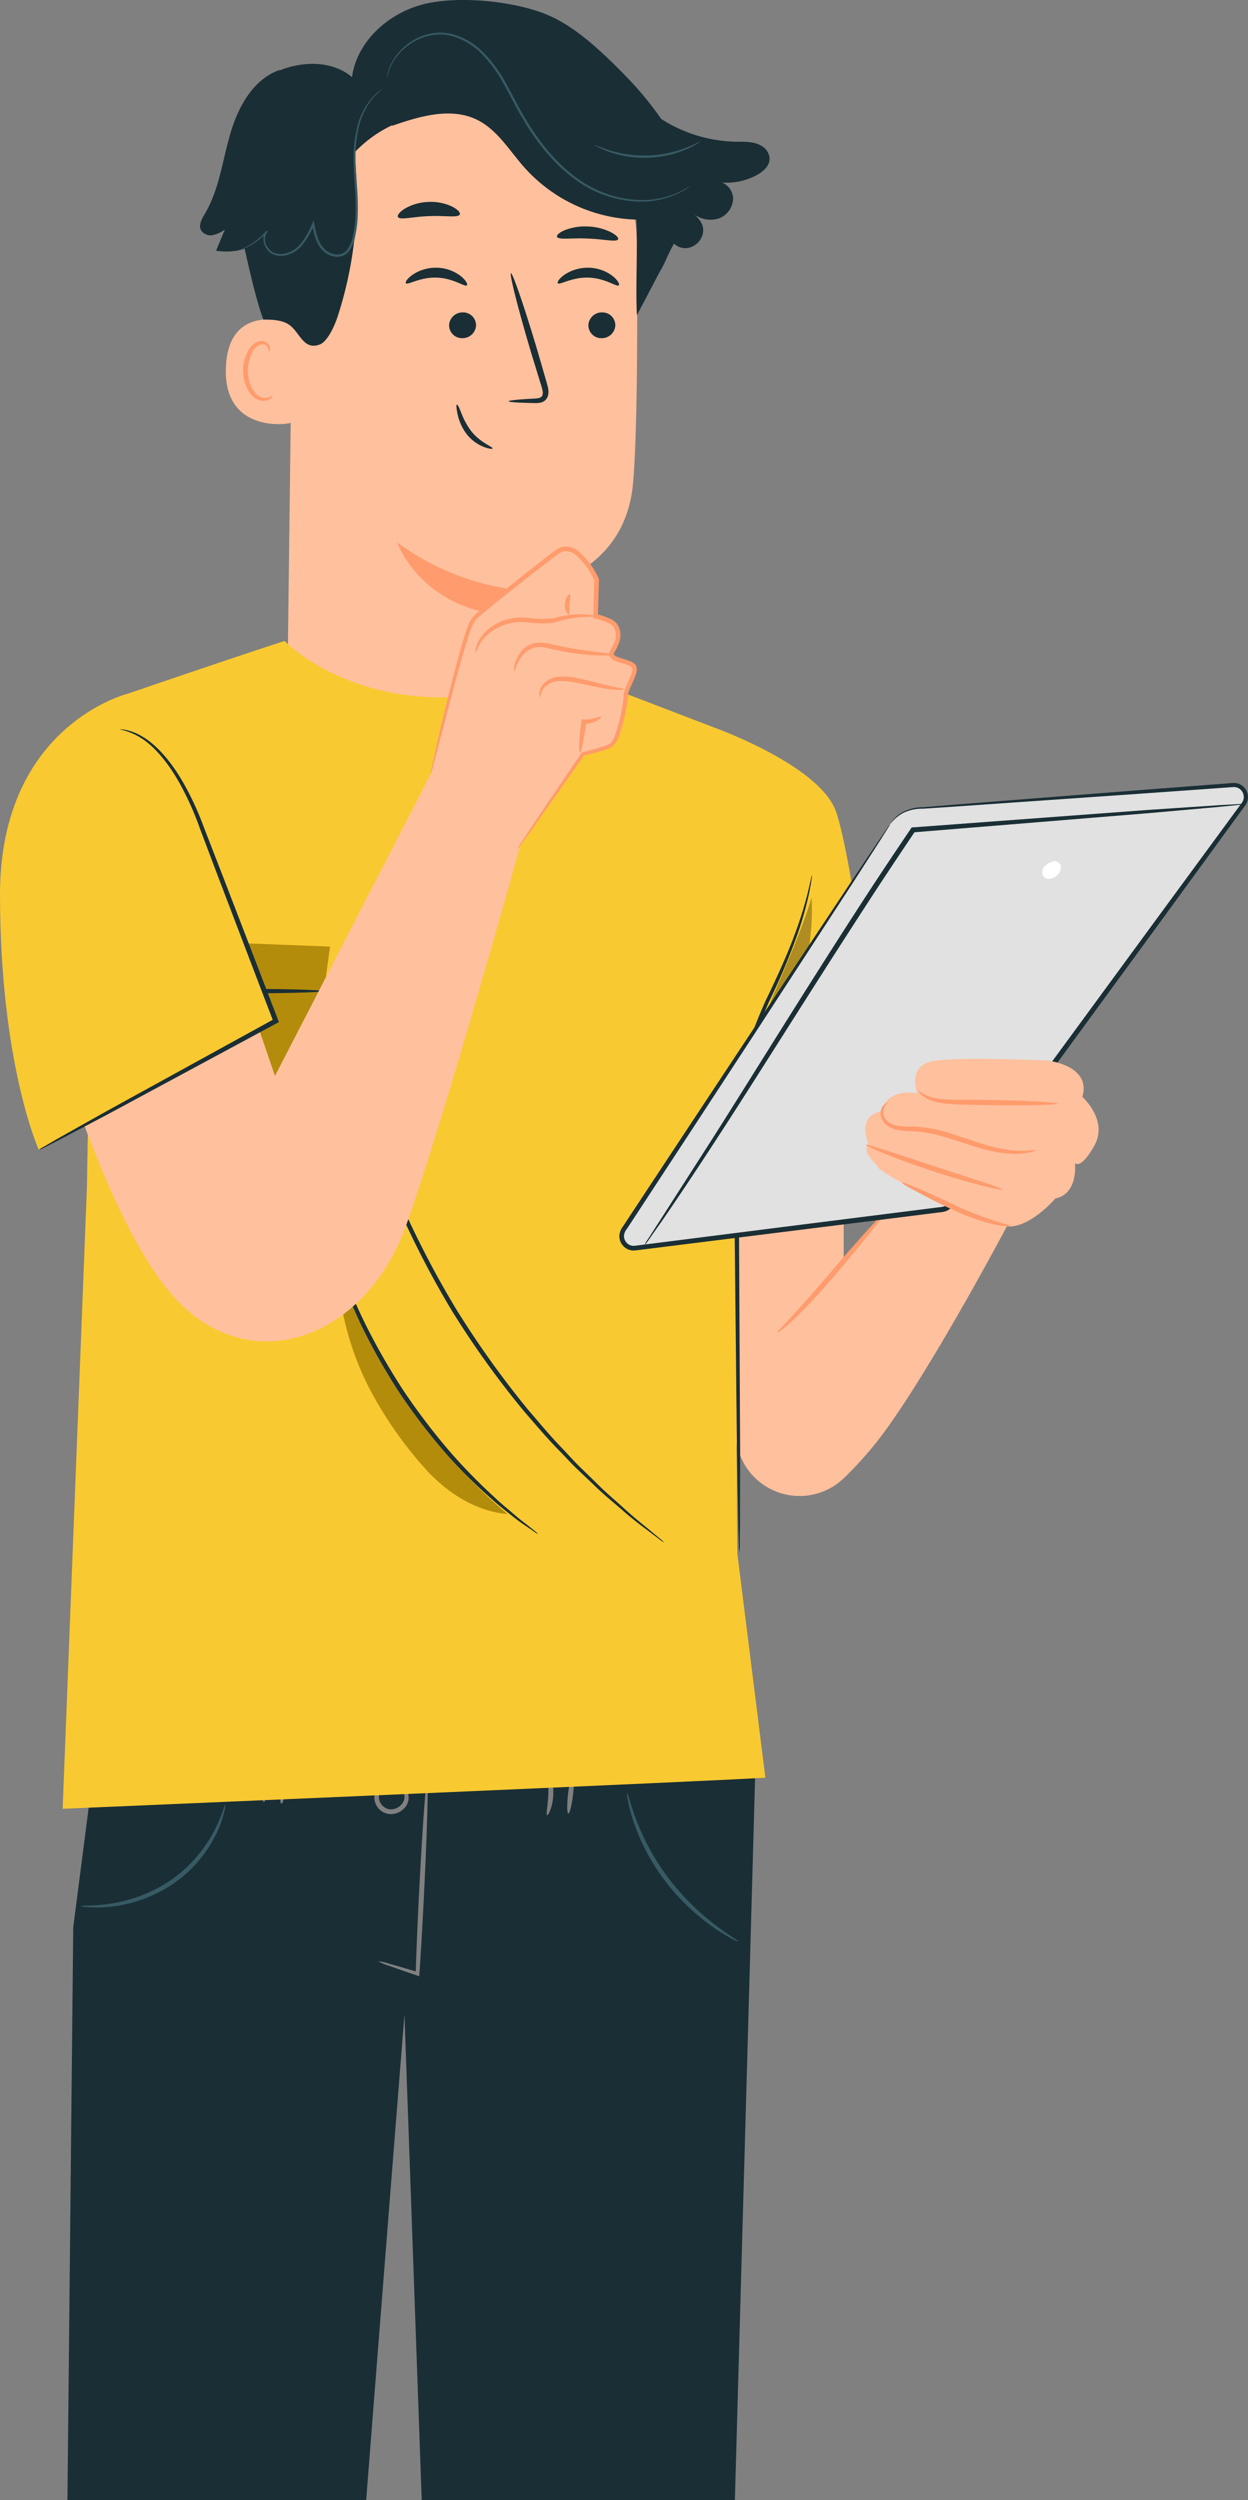 <svg id="hombre-pensando2" xmlns="http://www.w3.org/2000/svg" xmlns:xlink="http://www.w3.org/1999/xlink" width="378.321" height="757.718" viewBox="0 0 378.321 757.718">
  <rect x="0" y="0" width="378.321" height="757.718" fill="#808080" stroke="none"/>
  <defs>
    <clipPath id="clip-path">
      <rect id="Rectángulo_90" data-name="Rectángulo 90" width="378.321" height="757.718" fill="none"/>
    </clipPath>
    <clipPath id="clip-path-3">
      <rect id="Rectángulo_88" data-name="Rectángulo 88" width="20.697" height="56.221" fill="none"/>
    </clipPath>
  </defs>
  <g id="Grupo_61" data-name="Grupo 61" transform="translate(0)" clip-path="url(#clip-path)">
    <g id="Grupo_60" data-name="Grupo 60">
      <g id="Grupo_59" data-name="Grupo 59" clip-path="url(#clip-path)">
        <path id="Trazado_175" data-name="Trazado 175" d="M158.69,418.457l-5.235-147.166s-6.414,80.748-11.606,147.166H51.291l1.758-173.546,8.672-67.3L259.9,193.916c-.032,1.685-3.03,108.676-6.28,224.54Zm-47.781-222.1c-.416,0-.768,2.351-.783,5.259s.311,5.261.73,5.261.768-2.351.786-5.256-.314-5.261-.733-5.264m6.341,1.018c-.416-.041-1,2.165-1.3,4.933s-.207,5.04.21,5.081,1-2.168,1.3-4.933.2-5.043-.212-5.081M154,203.089a5.082,5.082,0,0,0-2.532-2.119c-.751-.268-1.2-.224-1.219-.14-.114.212,1.726.585,2.8,2.73a3.624,3.624,0,0,1-.183,3.681,4.3,4.3,0,0,1-4.153,1.83,3.892,3.892,0,0,1-2.98-3.227,3.171,3.171,0,0,1,1.688-3.169c2.148-1.228,3.83-.3,3.882-.518.047-.067-.247-.407-1.019-.666a4.693,4.693,0,0,0-3.379.291,4.232,4.232,0,0,0-2.564,4.191,5.143,5.143,0,0,0,4.074,4.511,5.594,5.594,0,0,0,5.643-2.555,4.557,4.557,0,0,0-.061-4.84m6.353-2.727a9.91,9.91,0,0,0-.431,2.759c-.18,1.778-.393,4.359-.62,7.546-.457,6.376-.981,15.191-1.47,24.934-.431,8.658-.76,16.57-.952,22.635-3.358-1-6.129-1.807-8.079-2.34a14.229,14.229,0,0,0-3.309-.736,14.046,14.046,0,0,0,3.105,1.3c2.034.745,4.991,1.772,8.646,3.006l.7.236.049-.722c.425-6.132.908-14.33,1.356-23.316.489-9.74.844-18.564,1.027-24.952.09-3.2.137-5.782.137-7.569a9.806,9.806,0,0,0-.157-2.785m36.883-2.008c-.425.1-.017,2.872-.18,6.266-.128,3.393-.774,6.129-.358,6.26.373.14,1.729-2.57,1.871-6.2.169-3.632-.952-6.434-1.333-6.324m5.835,5.963c-.381,3.309-.355,6.03.061,6.073s1.062-2.608,1.446-5.916.355-6.03-.061-6.073-1.062,2.6-1.446,5.916" transform="translate(-30.847 339.261)" fill="#1a2e35"/>
        <path id="Trazado_176" data-name="Trazado 176" d="M71.548,136.063,61.081,149.147V126.631H28.109s-3.664,51.565-2.881,62.556c.276,3.844,1.961,10.194,4.036,16.818a19.356,19.356,0,0,0,31.962,8,111.371,111.371,0,0,0,10.322-11.475c14.655-18.843,39-64.739,39-64.739L85.156,122.455Z" transform="translate(194.674 233.906)" fill="#ffc09d"/>
        <path id="Trazado_177" data-name="Trazado 177" d="M70.553,126.308c.16.148-1.539,2.3-4.307,5.753s-6.632,8.2-11.038,13.337-8.567,9.662-11.8,12.729c-3.21,3.091-5.48,4.694-5.6,4.54-.143-.18,1.839-2.052,4.822-5.308,3-3.236,7-7.849,11.4-12.97,8.719-10.308,16.148-18.427,16.521-18.081" transform="translate(197.753 241.245)" fill="#ff9b6c"/>
        <path id="Trazado_178" data-name="Trazado 178" d="M65.121,63.838,63.634,183.614c-.253,20.371,3.536,50.343,35.76,49.274,27.885-3.035,35.283-29.436,35.5-48.442.1-9.019.207-16.535.279-17.464,0,0,30.524-2.488,33.1-32.64,1.246-14.571,1.365-44.793,1.158-72.131A56.364,56.364,0,0,0,117.157,6.453l-2.913-.212c-31.531-.46-49.536,26.063-49.123,57.6" transform="translate(23.652 11.91)" fill="#ffc09d"/>
        <path id="Trazado_179" data-name="Trazado 179" d="M113.871,70.981s-19.105-.274-38.446-14.487c0,0,7.977,22.743,38.289,22.225Z" transform="translate(44.953 107.911)" fill="#ff9b6c"/>
        <path id="Trazado_180" data-name="Trazado 180" d="M99.882,33.215c-.6.611-4.08-2.191-9.132-2.328-5.046-.212-8.824,2.343-9.356,1.694-.259-.291.364-1.406,2.011-2.561a12.635,12.635,0,0,1,7.508-2.13,12.176,12.176,0,0,1,7.249,2.637c1.519,1.266,2.014,2.418,1.72,2.689" transform="translate(41.655 53.259)" fill="#1a2e35"/>
        <path id="Trazado_181" data-name="Trazado 181" d="M88.581,36.52a4.088,4.088,0,0,1-4.231,3.827,3.914,3.914,0,0,1-3.935-3.984,4.089,4.089,0,0,1,4.228-3.827,3.909,3.909,0,0,1,3.937,3.984" transform="translate(55.724 62.148)" fill="#1a2e35"/>
        <path id="Trazado_182" data-name="Trazado 182" d="M72.869,67.255c0-.265,2.916-.553,7.63-.809,1.193-.035,2.331-.189,2.59-.984.343-.835-.061-2.148-.533-3.565Q81.2,57.476,79.71,52.623c-3.926-13.195-6.673-24.009-6.143-24.163s4.15,10.418,8.076,23.61c.94,3.254,1.839,6.353,2.692,9.318.349,1.376,1.007,2.96.274,4.691a2.971,2.971,0,0,1-2.072,1.589A7.955,7.955,0,0,1,80.5,67.8c-4.72-.09-7.639-.282-7.636-.547" transform="translate(81.322 54.36)" fill="#1a2e35"/>
        <path id="Trazado_183" data-name="Trazado 183" d="M100.9,24.817c-.489,1.12-4.531.276-9.374.527-4.848.146-8.824,1.315-9.385.239-.247-.515.506-1.548,2.151-2.546a15.294,15.294,0,0,1,7.089-2,15.128,15.128,0,0,1,7.2,1.414c1.708.861,2.529,1.83,2.317,2.363" transform="translate(38.489 40.164)" fill="#1a2e35"/>
        <path id="Trazado_184" data-name="Trazado 184" d="M84.133,27.5c-.53.914-4.473-.1-9.248-.247-4.778-.233-8.742.463-9.246-.492-.221-.454.565-1.272,2.229-2A16.675,16.675,0,0,1,74.934,23.6a17.181,17.181,0,0,1,7.025,1.732c1.644.856,2.407,1.737,2.174,2.174" transform="translate(103.233 45.045)" fill="#1a2e35"/>
        <path id="Trazado_185" data-name="Trazado 185" d="M120.371,34.749c-.5-.262-20.29-7.648-21.136,13.034s20.089,17.263,20.15,16.672.987-29.707.987-29.707" transform="translate(-30.765 63.524)" fill="#ffc09d"/>
        <path id="Trazado_186" data-name="Trazado 186" d="M110.529,52.041c-.087-.07-.37.239-.989.492a3.61,3.61,0,0,1-2.7-.055c-2.151-.89-3.847-4.435-3.8-8.166a11.921,11.921,0,0,1,1.222-5.116,4.169,4.169,0,0,1,2.823-2.657,1.84,1.84,0,0,1,2.087,1.077c.253.588.1,1,.212,1.036.055.055.457-.329.326-1.19a2.305,2.305,0,0,0-.759-1.327,2.715,2.715,0,0,0-1.97-.608c-1.6.044-3.1,1.452-3.9,3.053a12.221,12.221,0,0,0-1.484,5.713c-.038,4.173,1.935,8.16,4.889,9.147a3.87,3.87,0,0,0,3.318-.413c.661-.486.789-.943.719-.984" transform="translate(-27.904 67.845)" fill="#ff9b6c"/>
        <path id="Trazado_187" data-name="Trazado 187" d="M89.634,55.45c.224-.521-3.827-1.734-6.673-5.535a23.157,23.157,0,0,1-2.864-5.4c-.6-1.5-1.059-2.445-1.283-2.375s-.157,1.083.175,2.715a15.26,15.26,0,0,0,2.66,6.05,12.369,12.369,0,0,0,5.285,4.042c1.577.64,2.645.681,2.7.5" transform="translate(59.679 80.485)" fill="#1a2e35"/>
        <path id="Trazado_188" data-name="Trazado 188" d="M222.32,47.054a4.893,4.893,0,0,0-2.293-2.852c-2.36-1.394-5.081-1.208-7.709-1.251a43.547,43.547,0,0,1-22.676-6.891A101.6,101.6,0,0,0,179.09,23.27C169.949,13.847,162.429,7.433,154.65,4.3,144.59.25,127.761-1.391,117.273,1.362S97.358,12.627,95.9,23.374c-5.884-4.973-14.719-4.933-21.884-2.052l-.178-.079C65.856,24.09,61.322,32.521,58.968,40.658S55.61,57.5,51.3,64.794c-.9,1.525-1.97,3.352-1.184,4.939a3.368,3.368,0,0,0,3.524,1.537,9.88,9.88,0,0,0,3.713-1.682q-1.336,3.2-2.669,6.394a18.866,18.866,0,0,0,8.681-.579c1.694,7.61,3.716,16.3,5.675,21.459,3.338-.009,6.391.23,8.448,2.078,2.794,2.514,4.045,7.243,8.69,5.448,2.363-.914,4.519-5.873,5.311-8.282a117.671,117.671,0,0,0,5.1-49.813,37.892,37.892,0,0,1,11.681-8.431l-.358.323c8.428-2.928,17.958-5.806,25.956-1.851,6.2,3.07,9.845,9.5,14.484,14.641a47.342,47.342,0,0,0,33.74,15.584c.445,8.492-.268,20.49.178,28.982l7.144-13.6.006.07c.585-1,1.068-2,1.534-3.006l.16-.306v-.038a53.847,53.847,0,0,1,2.389-4.831c.026.026.055.049.082.073,4.6,4.06,11.379-2.145,7.75-7.092a11.969,11.969,0,0,0-2.564-2.578,8.383,8.383,0,0,0,7.994,2.072,6.583,6.583,0,0,0,4.656-6.51,5.6,5.6,0,0,0-3.338-4.493,18.884,18.884,0,0,0,10.756-2.369c2.124-1.211,4.208-3.2,3.486-5.876" transform="translate(10.808 0)" fill="#1a2e35"/>
        <path id="Trazado_189" data-name="Trazado 189" d="M134.335,9.221a26.263,26.263,0,0,0-3.027,2.768A21.641,21.641,0,0,0,126.678,22a37.961,37.961,0,0,0-.768,7.665c-.015,2.779.21,5.753.422,8.888a79.334,79.334,0,0,1,.227,9.892,34.929,34.929,0,0,1-.681,5.218,10.856,10.856,0,0,1-2.127,5.061,4.555,4.555,0,0,1-4.258,1.432,6.784,6.784,0,0,1-3.83-2.165c-1.941-2.264-2.424-5.136-2.907-7.668l.634.076a25.306,25.306,0,0,1-3.67,6.318,8.984,8.984,0,0,1-5.867,3.2,5.787,5.787,0,0,1-3.111-.544,5.026,5.026,0,0,1-2.113-2.081,5.179,5.179,0,0,1-.64-2.674,3.733,3.733,0,0,1,.969-2.346l.32.285A19.487,19.487,0,0,1,92.8,57.416a17.985,17.985,0,0,1-2.008.78,3.58,3.58,0,0,1-.719.178,3.585,3.585,0,0,1,.681-.291c.448-.183,1.115-.451,1.947-.873a20.067,20.067,0,0,0,6.254-4.936l.32.288a3.865,3.865,0,0,0-.2,4.482,4.5,4.5,0,0,0,1.909,1.839,5.247,5.247,0,0,0,2.82.46,8.408,8.408,0,0,0,5.445-3.035,24.967,24.967,0,0,0,3.536-6.184l.434-.966.2,1.042c.483,2.529,1,5.288,2.768,7.331a6.1,6.1,0,0,0,3.428,1.935,3.838,3.838,0,0,0,3.617-1.214,10.287,10.287,0,0,0,1.967-4.735,34.785,34.785,0,0,0,.675-5.113,80.705,80.705,0,0,0-.186-9.807c-.195-3.131-.4-6.12-.358-8.934a37.6,37.6,0,0,1,.867-7.764A21.354,21.354,0,0,1,131.1,11.805a12.292,12.292,0,0,1,3.23-2.584" transform="translate(-18.136 17.613)" fill="#375a64"/>
        <path id="Trazado_190" data-name="Trazado 190" d="M150.286,49.684c.009.009-.076.079-.242.207l-.754.55a10.294,10.294,0,0,1-1.278.818,15.733,15.733,0,0,1-1.836.966,26.748,26.748,0,0,1-12.909,2.322,34.166,34.166,0,0,1-18.2-6.722C109.038,43.491,103.75,37.109,99.426,29.8c-2.194-3.652-3.981-7.395-5.954-10.855a39.916,39.916,0,0,0-6.74-9.181,20.589,20.589,0,0,0-8.69-5.273,14.724,14.724,0,0,0-4.583-.53,16.285,16.285,0,0,0-4.2.806,17.448,17.448,0,0,0-9.691,8.2,20.752,20.752,0,0,0-1.557,4.522.989.989,0,0,1,.023-.314c.038-.25.084-.553.143-.925a15.2,15.2,0,0,1,1.144-3.4A17.176,17.176,0,0,1,62.7,8.267a17.614,17.614,0,0,1,6.4-3.972,16.746,16.746,0,0,1,4.327-.879,15.266,15.266,0,0,1,4.77.509A21.086,21.086,0,0,1,87.186,9.3,40.334,40.334,0,0,1,94.074,18.6c1.993,3.483,3.783,7.217,5.957,10.834,4.292,7.255,9.5,13.567,15.415,17.862A33.975,33.975,0,0,0,133.3,54.049a27.135,27.135,0,0,0,12.767-2.075,43.5,43.5,0,0,0,4.22-2.29" transform="translate(59.221 6.5)" fill="#375a64"/>
        <path id="Trazado_191" data-name="Trazado 191" d="M89.032,14.758a4.685,4.685,0,0,1-1.083.754,23.262,23.262,0,0,1-3.2,1.627A30.956,30.956,0,0,1,79.675,18.8a35.509,35.509,0,0,1-6.484.861,35.68,35.68,0,0,1-6.53-.445,31.094,31.094,0,0,1-5.168-1.336,23.4,23.4,0,0,1-3.3-1.42,4.691,4.691,0,0,1-1.126-.681c.058-.119,1.723.736,4.583,1.627a35.336,35.336,0,0,0,5.113,1.17,38.563,38.563,0,0,0,6.405.378,38.456,38.456,0,0,0,6.364-.789,35.227,35.227,0,0,0,5.029-1.493c2.8-1.071,4.4-2.034,4.47-1.918" transform="translate(123.219 28.172)" fill="#375a64"/>
        <path id="Trazado_192" data-name="Trazado 192" d="M84.058,33.215c-.6.611-4.08-2.191-9.135-2.328-5.043-.21-8.821,2.343-9.353,1.694-.262-.291.364-1.406,2.011-2.561a12.635,12.635,0,0,1,7.508-2.13,12.2,12.2,0,0,1,7.249,2.637c1.519,1.266,2.014,2.418,1.72,2.689" transform="translate(103.532 53.259)" fill="#1a2e35"/>
        <path id="Trazado_193" data-name="Trazado 193" d="M74.071,36.52a4.09,4.09,0,0,1-4.231,3.827,3.909,3.909,0,0,1-3.932-3.984,4.084,4.084,0,0,1,4.225-3.827,3.909,3.909,0,0,1,3.937,3.984" transform="translate(112.455 62.148)" fill="#1a2e35"/>
        <path id="Trazado_194" data-name="Trazado 194" d="M53.1,186.7a7.2,7.2,0,0,0,.256,2.247,43.329,43.329,0,0,0,1.539,5.975,63.216,63.216,0,0,0,9.478,18.162A66.379,66.379,0,0,0,79.33,227.556a48.263,48.263,0,0,0,5.436,3.338,8.34,8.34,0,0,0,2.151.966c.122-.2-2.779-1.83-7-5.032a75.234,75.234,0,0,1-14.431-14.492,72.1,72.1,0,0,1-9.673-17.7c-1.8-4.839-2.474-7.98-2.709-7.933" transform="translate(136.963 356.628)" fill="#375a64"/>
        <path id="Trazado_195" data-name="Trazado 195" d="M106.531,218.646a7.434,7.434,0,0,0,2.322.364,36.291,36.291,0,0,0,6.408-.119,42.024,42.024,0,0,0,19.609-7.252,39.056,39.056,0,0,0,13.066-15.677,31.524,31.524,0,0,0,2.005-5.785,6.464,6.464,0,0,0,.317-2.215c-.242-.061-.893,3.064-3.2,7.619a41.4,41.4,0,0,1-13,15.016,44.346,44.346,0,0,1-18.925,7.386c-5.259.754-8.594.425-8.605.664" transform="translate(-81.987 359.031)" fill="#375a64"/>
        <path id="Trazado_196" data-name="Trazado 196" d="M193.3,84.016,158.531,70.38,94.476,66.754,64.368,78.2l41.257,22.909,35.574-1.3Z" transform="translate(-2.304 127.508)" fill="#ffc09d"/>
        <path id="Trazado_197" data-name="Trazado 197" d="M250.922,411.244C247.776,411.786,37.9,420.7,37.9,420.7l7.371-188.711.605-37.052L57.8,82.693S89.168,71.9,105.173,66.754c0,0,16.847,17.557,48.876,17.083,31.316-.463,37.858-7.523,37.858-7.523L235.687,93.1s31.13,11.163,36.487,24.937c5.215,13.41,14.769,89.984,14.769,89.984H241.563l.859,135.272Z" transform="translate(-18.908 127.509)" fill="#f9c931"/>
        <path id="Trazado_198" data-name="Trazado 198" d="M156.881,100.134l-6.507,47.575-31.482,14.059L95.619,141.936V97.771Z" transform="translate(-56.826 186.757)" fill="#b48c0c"/>
        <path id="Trazado_199" data-name="Trazado 199" d="M96.3,103.691c0,.4,13.084.716,29.221.716s29.224-.32,29.224-.716-13.081-.716-29.224-.716-29.221.32-29.221.716" transform="translate(-56.685 196.696)" fill="#1a2e35"/>
        <path id="Trazado_200" data-name="Trazado 200" d="M69.191,91.131a5.9,5.9,0,0,0-.335,1.251c-.215.94-.495,2.145-.838,3.646a120.066,120.066,0,0,1-4.179,13.39c-2.089,5.637-5.043,12.246-8.655,19.675-3.417,7.569-6.507,16.279-9.74,25.717l-.032.1v.111c.076,11.3.16,23.677.244,36.6.306,28.857.582,54.975.783,74.043.166,9.368.3,17,.393,22.431.076,2.549.134,4.578.178,6.1a12.38,12.38,0,0,0,.154,2.121,12.513,12.513,0,0,0,.119-2.13c.02-1.522.047-3.553.079-6.105.012-5.436.023-13.069.041-22.44-.1-19.067-.233-45.18-.381-74.034-.119-12.924-.23-25.295-.332-36.595l-.032.2c3.169-9.417,6.2-18.159,9.5-25.667a211.408,211.408,0,0,0,8.416-19.859,103.033,103.033,0,0,0,3.847-13.567c.311-1.609.535-2.852.64-3.7a6.111,6.111,0,0,0,.125-1.289" transform="translate(176.963 174.073)" fill="#1a2e35"/>
        <path id="Trazado_201" data-name="Trazado 201" d="M120.326,83.544a23.873,23.873,0,0,0,.041,4.028c.1,2.835.242,6.519.407,10.957.375,9.49.876,22.149,1.429,36.144.632,14,1.2,26.657,1.636,36.147.256,4.435.466,8.116.629,10.951a22.4,22.4,0,0,0,.416,4.007A22.747,22.747,0,0,0,125,181.75c-.049-2.837-.116-6.525-.195-10.965-.233-9.26-.652-22.047-1.24-36.167s-1.228-26.9-1.828-36.138c-.3-4.624-.591-8.364-.841-10.942a21.8,21.8,0,0,0-.567-3.993" transform="translate(-96.678 159.581)" fill="#1a2e35"/>
        <g id="Grupo_58" data-name="Grupo 58" transform="translate(225.432 272.06)" opacity="0.3">
          <g id="Grupo_57" data-name="Grupo 57">
            <g id="Grupo_56" data-name="Grupo 56" clip-path="url(#clip-path-3)">
              <path id="Trazado_202" data-name="Trazado 202" d="M66.031,93.487c1.019,20.709-6.786,40.768-20.607,56.221,4.269-19.469,14.932-37.59,20.607-56.221" transform="translate(-45.423 -93.487)"/>
            </g>
          </g>
        </g>
        <path id="Trazado_203" data-name="Trazado 203" d="M129.157,208.238c-9.81-.832-18.657-6.65-25.187-14.015a119.094,119.094,0,0,1-16.917-24.495c-6.085-11.929-9.1-24.914-9.921-38.51,12.228,32.768,30.155,58.706,52.025,77.02" transform="translate(24.7 250.644)" fill="#b48c0c"/>
        <path id="Trazado_204" data-name="Trazado 204" d="M73.978,126.307a4.049,4.049,0,0,0,.175,1.208c.207.937.457,2.06.754,3.408.323,1.484.78,3.28,1.414,5.34.614,2.063,1.263,4.432,2.206,6.979a162.31,162.31,0,0,0,7.243,17.624,185.612,185.612,0,0,0,11.545,20.284,182.687,182.687,0,0,0,14.236,18.506,152.919,152.919,0,0,0,13.529,13.424c2,1.839,3.952,3.329,5.637,4.671,1.668,1.365,3.166,2.459,4.429,3.3,1.141.78,2.089,1.426,2.884,1.967a4.153,4.153,0,0,0,1.056.608c.026-.038-.285-.326-.9-.832-.748-.6-1.647-1.31-2.724-2.168-1.208-.905-2.654-2.055-4.266-3.469-1.633-1.391-3.53-2.925-5.474-4.8a169.359,169.359,0,0,1-13.229-13.538A195.91,195.91,0,0,1,98.449,180.4,200.6,200.6,0,0,1,86.9,160.315a181.136,181.136,0,0,1-7.462-17.4c-1-2.512-1.705-4.845-2.383-6.88-.7-2.025-1.234-3.795-1.633-5.253-.4-1.321-.725-2.421-1-3.335a4.2,4.2,0,0,0-.439-1.144" transform="translate(23.992 241.264)" fill="#1a2e35"/>
        <path id="Trazado_205" data-name="Trazado 205" d="M60.825,106.011a10.179,10.179,0,0,0,.244,1.926c.244,1.382.565,3.2.966,5.48.4,2.383.966,5.288,1.819,8.614.826,3.332,1.627,7.168,2.93,11.294q.921,3.117,1.924,6.51c.681,2.261,1.557,4.557,2.375,6.964,1.577,4.84,3.693,9.848,5.832,15.153a275.449,275.449,0,0,0,17.021,33.071,274.74,274.74,0,0,0,21.71,30.21c3.748,4.322,7.246,8.483,10.84,12.092,1.772,1.825,3.417,3.649,5.122,5.285s3.352,3.184,4.921,4.674c3.082,3.038,6.132,5.5,8.725,7.747,2.573,2.276,4.9,4.095,6.842,5.541q2.763,2.086,4.441,3.352a10.318,10.318,0,0,0,1.6,1.094,10.632,10.632,0,0,0-1.438-1.312l-4.275-3.547c-1.883-1.507-4.159-3.382-6.679-5.7-2.535-2.3-5.529-4.8-8.556-7.869q-2.318-2.261-4.842-4.717c-1.676-1.65-3.3-3.486-5.043-5.317-3.542-3.626-6.99-7.8-10.7-12.118A286.17,286.17,0,0,1,95.1,194.31a285.641,285.641,0,0,1-17.03-32.853c-2.162-5.264-4.307-10.235-5.922-15.037-.838-2.389-1.737-4.668-2.442-6.909s-1.359-4.4-2-6.46c-1.359-4.092-2.22-7.9-3.117-11.2-.92-3.3-1.554-6.178-2.04-8.541-.5-2.252-.908-4.054-1.214-5.422a10.49,10.49,0,0,0-.515-1.877" transform="translate(43.207 202.496)" fill="#1a2e35"/>
        <path id="Trazado_206" data-name="Trazado 206" d="M81.625,93.644C68.69,113.3,16.31,192.952.823,216.507a3.636,3.636,0,0,0,3.5,5.6l93.055-11.7a3.645,3.645,0,0,0,2.485-1.464L188.748,87.55a3.644,3.644,0,0,0-3.21-5.785L89.794,88.848a10.711,10.711,0,0,0-8.169,4.8" transform="translate(188.235 156.162)" fill="#e1e1e1"/>
        <path id="Trazado_207" data-name="Trazado 207" d="M82.114,94.048a6.326,6.326,0,0,1,.742-1.117A10.377,10.377,0,0,1,85.866,90.4a13.1,13.1,0,0,1,6.2-1.5q3.78-.314,8.658-.713c13.107-1.027,31.948-2.506,55.194-4.33q8.744-.672,18.29-1.4,4.771-.367,9.732-.742c.858-.049,1.58-.16,2.567-.16a4.153,4.153,0,0,1,2.677,1.112,4.274,4.274,0,0,1,.707,5.465c-8.108,11.117-16.765,22.993-25.874,35.486-18.247,24.951-38.3,52.374-59.346,81.158-1.353,1.822-2.555,3.539-4.019,5.433A4.425,4.425,0,0,1,99,211.318a7.22,7.22,0,0,1-1.8.355l-3.283.413-13.02,1.635q-12.925,1.62-25.455,3.19L7.315,222.92c-1,.108-1.828.265-2.954.329a4.277,4.277,0,0,1-3.085-1.283A4.414,4.414,0,0,1,0,218.9a5.112,5.112,0,0,1,1.12-2.98q3.112-4.714,6.135-9.3,6.05-9.163,11.737-17.775c7.578-11.46,14.638-22.137,21.09-31.892,12.9-19.425,23.351-35.166,30.626-46.117,3.609-5.378,6.428-9.574,8.39-12.5.943-1.374,1.676-2.445,2.215-3.227a8.406,8.406,0,0,1,.8-1.071,8.329,8.329,0,0,1-.666,1.158l-2.087,3.312c-1.906,2.96-4.642,7.211-8.148,12.656C64.037,122.189,53.726,138.023,41,157.562c-6.4,9.787-13.407,20.5-20.927,32Q14.417,198.18,8.4,207.374q-3.012,4.6-6.108,9.318a3.679,3.679,0,0,0-.882,2.209,3.021,3.021,0,0,0,.873,2.069,2.867,2.867,0,0,0,2.072.858c.789-.044,1.862-.221,2.785-.326l48.11-6.1L80.7,212.191l13.017-1.641L97,210.136a6.05,6.05,0,0,0,1.443-.265,2.85,2.85,0,0,0,1.074-.728q1.943-2.641,3.9-5.3c21.084-28.758,41.17-56.157,59.445-81.085,9.135-12.444,17.819-24.271,25.947-35.341a2.992,2.992,0,0,0-.486-3.838,2.885,2.885,0,0,0-1.874-.789c-.69-.006-1.627.1-2.421.145q-4.959.358-9.731.7-9.542.677-18.3,1.3c-23.264,1.615-42.115,2.925-55.231,3.838-3.251.212-6.146.4-8.669.57a12.957,12.957,0,0,0-6.082,1.318,12.274,12.274,0,0,0-3.9,3.379" transform="translate(187.745 155.758)" fill="#1a2e35"/>
        <path id="Trazado_208" data-name="Trazado 208" d="M182.23,83.766a10.736,10.736,0,0,1-1.95.291l-5.649.57c-5.072.448-12.2,1.083-21.029,1.865L82.092,92.331l.57-.329c-4.476,6.65-9.094,13.555-13.73,20.688-18.869,29.005-35.352,55.668-47.8,74.639-6.19,9.507-11.335,17.115-14.917,22.35l-4.2,5.977a15.783,15.783,0,0,1-1.551,2.025,15.879,15.879,0,0,1,1.292-2.2q1.467-2.279,3.955-6.137c3.5-5.465,8.436-13.157,14.5-22.609,12.208-19.111,28.54-45.858,47.427-74.9C72.273,104.7,76.909,97.8,81.405,91.146l.207-.3.364-.026c28.5-2.116,53.5-3.969,71.552-5.311L174.591,84.1c2.363-.131,4.243-.236,5.666-.311a10.587,10.587,0,0,1,1.973-.017" transform="translate(194.752 159.946)" fill="#1a2e35"/>
        <path id="Trazado_209" data-name="Trazado 209" d="M20.271,89.718h0l.038-.012Z" transform="translate(299.018 171.351)" fill="#fff"/>
        <path id="Trazado_210" data-name="Trazado 210" d="M25.132,91.122a1.88,1.88,0,0,0-2.3-1.388,5.007,5.007,0,0,0-2.5,1.4,2.491,2.491,0,0,0-.454,3.19c.931,1.149,2.84.725,3.961-.239a3.252,3.252,0,0,0,1.292-2.965" transform="translate(296.462 171.334)" fill="#fff"/>
        <path id="Trazado_211" data-name="Trazado 211" d="M31.381,120.667s-3.673-8.754,5.649-9.886,33.787,0,33.787,0S84.194,112.2,81.369,121.8c0,0,7.91,7.06,3.673,14.687s-5.931,5.366-5.931,5.366,1.129,9.318-5.931,10.73c0,0-7.654,9.039-14.7,8.474S21.5,146.084,19.52,143.261s-4.8-4.432-3.108-7.581c0,0-3.67-8.265,4.237-9.522,0,0,.565-6.9,10.733-5.491" transform="translate(246.746 210.649)" fill="#ffc09d"/>
        <path id="Trazado_212" data-name="Trazado 212" d="M61.989,117.439c0,.215-2.41.373-6.3.451s-9.254.087-15.182,0c-5.916-.2-11.294.032-15.249-.908-4.022-.931-5.6-3.291-5.407-3.341.163-.2,1.86,1.682,5.634,2.267,3.7.623,9.126.242,15.048.431,5.925.09,11.291.259,15.173.46s6.283.428,6.28.643" transform="translate(258.601 217.038)" fill="#ff9b6c"/>
        <path id="Trazado_213" data-name="Trazado 213" d="M69.114,129.2a4.7,4.7,0,0,1-2.025.7,21.745,21.745,0,0,1-5.823.361,41.1,41.1,0,0,1-8.492-1.54c-3.128-.864-6.452-2.063-9.961-3.143a44.633,44.633,0,0,0-10.025-2.066c-3.05-.137-6.35-.055-8.538-1.726a4.891,4.891,0,0,1-2.037-2.91,4.009,4.009,0,0,1,.355-2.642c.736-1.347,1.737-1.426,1.711-1.35.079.122-.722.4-1.161,1.595a3.649,3.649,0,0,0,1.749,4.4c1.9,1.3,4.726,1.15,8,1.208a41.667,41.667,0,0,1,10.4,2.011l9.906,3.251a47.175,47.175,0,0,0,8.192,1.822c4.755.585,7.7-.236,7.753.032" transform="translate(244.802 219.399)" fill="#ff9b6c"/>
        <path id="Trazado_214" data-name="Trazado 214" d="M66.941,132.8c-.055.2-2.462-.25-6.289-1.216s-9.071-2.465-14.8-4.336-10.84-3.772-14.5-5.256-5.864-2.538-5.788-2.736c.16-.41,9.356,2.791,20.77,6.516,11.4,3.742,20.717,6.6,20.6,7.028" transform="translate(236.97 227.734)" fill="#ff9b6c"/>
        <path id="Trazado_215" data-name="Trazado 215" d="M57.6,136.347c-.029.189-2.043.108-5.218-.6a62.428,62.428,0,0,1-11.923-4.2c-4.487-2.04-8.4-4.127-11.242-5.631s-4.557-2.5-4.467-2.7c.2-.46,7.523,2.765,16.349,6.923,8.812,4.226,16.559,5.806,16.5,6.21" transform="translate(248.712 235.272)" fill="#ff9b6c"/>
        <path id="Trazado_216" data-name="Trazado 216" d="M75.733,133.45s19.026,76.228,42.8,104.363c23.022,27.248,59.1,14.722,71.6-20.531S224.886,101.5,224.886,101.5L197.546,80.6l-47.234,91.544-21.288-62.4Z" transform="translate(-66.959 153.955)" fill="#ffc09d"/>
        <path id="Trazado_217" data-name="Trazado 217" d="M89.964,148.42l20.048-29.058s6.655-1.545,8.541-2.648c2.273-1.33,4.508-12.872,4.461-15.124s3.888-7.52,2.293-9-6.967-1.595-6.676-3.76c.061-.463,3.984-5.276.873-8.812-1.123-1.278-5.654-2.4-5.654-2.4l.326-11.088s-5.989-13.093-12.109-8.352c0,0-23.074,17.726-25.4,20.557s-11.2,39.744-12.776,46.67" transform="translate(66.697 109.15)" fill="#ffc09d"/>
        <path id="Trazado_218" data-name="Trazado 218" d="M63.67,125.84a10.33,10.33,0,0,1,.308-1.959c.3-1.4.7-3.245,1.187-5.55,1.08-4.81,2.695-11.769,4.88-20.342,1.106-4.284,2.325-8.975,3.862-13.977.407-1.248.8-2.514,1.333-3.8a8.563,8.563,0,0,1,2.721-3.344c2.1-1.851,4.313-3.664,6.594-5.515,4.566-3.7,9.414-7.508,14.469-11.44,1.3-.92,2.378-2.113,4.223-2.785a5.78,5.78,0,0,1,5.2,1.237,23.762,23.762,0,0,1,6.149,8.306l.07.137-.006.178c-.032,1.074-.064,2.232-.1,3.393-.076,2.593-.151,5.166-.227,7.694l-.538-.707a26.593,26.593,0,0,1,4.065,1.368,5.93,5.93,0,0,1,1.97,1.286,5.589,5.589,0,0,1,1.118,2.049,6.883,6.883,0,0,1-.352,4.412,13.193,13.193,0,0,1-.905,1.906l-.509.87-.1.183c.026-.032.009-.116.02-.041a.307.307,0,0,0,.032.186c.058.253.6.594,1.141.809.556.233,1.173.416,1.79.605s1.254.373,1.894.626a3.734,3.734,0,0,1,1.924,1.353,3.174,3.174,0,0,1,.052,2.36,14.767,14.767,0,0,1-.678,1.863c-.5,1.176-1.059,2.287-1.47,3.384a4.611,4.611,0,0,0-.349,1.557,16.378,16.378,0,0,1-.18,1.892c-.175,1.211-.4,2.389-.64,3.55a46.882,46.882,0,0,1-1.883,6.7,8.437,8.437,0,0,1-1.761,3.088,10.331,10.331,0,0,1-3.125,1.374c-2.034.632-4.01,1.126-5.937,1.574l.32-.218c-6.187,8.8-11.242,15.98-14.848,21.1q-2.58,3.579-4.118,5.713a14.578,14.578,0,0,1-1.525,1.935,14.823,14.823,0,0,1,1.269-2.113l3.879-5.878c3.51-5.186,8.431-12.464,14.458-21.369l.113-.169.207-.052c1.892-.463,3.859-.981,5.832-1.618a9.9,9.9,0,0,0,2.7-1.17,7.849,7.849,0,0,0,1.409-2.631,46.971,46.971,0,0,0,1.775-6.527c.227-1.141.437-2.3.6-3.469a15.242,15.242,0,0,0,.157-1.717,6.06,6.06,0,0,1,.416-2.008c.448-1.2,1-2.319,1.478-3.454a13.562,13.562,0,0,0,.608-1.688,2.043,2.043,0,0,0,.058-1.365,2.978,2.978,0,0,0-1.231-.736c-.562-.218-1.176-.393-1.8-.582s-1.266-.375-1.924-.646a3.217,3.217,0,0,1-1.892-1.557,1.659,1.659,0,0,1-.134-.777,1.1,1.1,0,0,1,.128-.518l.14-.25.5-.856a12.131,12.131,0,0,0,.812-1.717,5.514,5.514,0,0,0,.306-3.527,4.124,4.124,0,0,0-.832-1.519,4.831,4.831,0,0,0-1.484-.92,25.678,25.678,0,0,0-3.827-1.28L112.9,78.6l.017-.565c.073-2.529.148-5.1.221-7.694.035-1.161.07-2.319.1-3.393l.064.317a22.647,22.647,0,0,0-5.7-7.77,4.381,4.381,0,0,0-3.949-1.024c-1.237.4-2.509,1.612-3.783,2.543-5.064,3.908-9.926,7.694-14.5,11.352-2.287,1.83-4.511,3.626-6.591,5.43a7.392,7.392,0,0,0-2.436,2.893c-.509,1.2-.917,2.459-1.33,3.681-1.571,4.938-2.846,9.615-4.01,13.876-2.218,8.436-4.019,15.3-5.311,20.217-.6,2.279-1.077,4.1-1.441,5.488a10.783,10.783,0,0,1-.582,1.892" transform="translate(66.919 108.714)" fill="#ff9b6c"/>
        <path id="Trazado_219" data-name="Trazado 219" d="M104.417,64.575c-.009.244-2.343.058-5.98.41a42.793,42.793,0,0,0-6.309,1.441c-2.555.565-5.369.274-8.16.07a15.4,15.4,0,0,0-12.854,4.17c-2.581,2.564-2.84,5.026-3.1,4.936-.122.061-.239-2.625,2.366-5.622a14.926,14.926,0,0,1,5.518-3.873,16.787,16.787,0,0,1,8.169-1.027,31.263,31.263,0,0,0,7.8.064,34.812,34.812,0,0,1,6.49-1.161c3.8-.1,6.071.448,6.059.594" transform="translate(76.131 122.191)" fill="#ff9b6c"/>
        <path id="Trazado_220" data-name="Trazado 220" d="M71.753,67.938c-.34.175-1.272-1.173-1.152-3.091s1.2-3.146,1.513-2.931c.349.2-.017,1.47-.093,3.015-.108,1.542.1,2.849-.268,3.006" transform="translate(100.632 118.223)" fill="#ff9b6c"/>
        <path id="Trazado_221" data-name="Trazado 221" d="M96.318,70.555c.02.364-7.9.7-17.379-1.362-2.372-.512-4.537-1.173-6.388-.809a6.942,6.942,0,0,0-4.138,2.73c-1.746,2.447-2.028,4.493-2.282,4.409-.114,0-.244-2.1,1.455-4.982a7.653,7.653,0,0,1,4.7-3.44c2.3-.509,4.671.227,6.949.7,9.312,2.034,17.091,2.331,17.08,2.753" transform="translate(89.724 127.843)" fill="#ff9b6c"/>
        <path id="Trazado_222" data-name="Trazado 222" d="M90.665,74.3c0,.183-1.647.346-4.272.02-2.625-.291-6.146-1.2-9.99-1.95a22.581,22.581,0,0,0-5.378-.538,6.468,6.468,0,0,0-3.873,1.4c-1.9,1.6-1.676,3.417-1.889,3.39-.081.015-.279-.387-.239-1.176A4.853,4.853,0,0,1,66.464,72.5a7.072,7.072,0,0,1,4.447-1.97,20.409,20.409,0,0,1,5.753.445c3.955.777,7.377,1.822,9.9,2.357,2.514.567,4.106.76,4.1.969" transform="translate(98.445 134.587)" fill="#ff9b6c"/>
        <path id="Trazado_223" data-name="Trazado 223" d="M74.07,74.668c.242.18-1.714,2.232-5.314,2.223l.71-.614c-.073.631-.14,1.237-.212,1.857-.521,4.106-1.257,7.383-1.647,7.325s-.282-3.411.236-7.488c.084-.617.169-1.216.256-1.842l.09-.652.62.038c3.012.186,5.081-1.158,5.262-.847" transform="translate(108.166 142.536)" fill="#ff9b6c"/>
        <path id="Trazado_224" data-name="Trazado 224" d="M140.16,72.23s-38.97,9.443-38.888,61.119c.081,51.477,11.769,77.206,11.769,77.206l71.837-39.1-16.029-40.244Z" transform="translate(-101.272 137.969)" fill="#f9c931"/>
        <path id="Trazado_225" data-name="Trazado 225" d="M100.949,203.441a7.076,7.076,0,0,0,1.493-.652c1.088-.55,2.468-1.251,4.167-2.116,3.763-1.985,8.943-4.714,15.313-8.07,13.078-7.048,31.016-16.71,51.224-27.6l.579-.314-.236-.611c-1.231-3.219-2.532-6.623-3.853-10.072-4.589-11.926-8.96-23.278-12.947-33.635-2-5.154-3.905-10.06-5.692-14.661a88.574,88.574,0,0,0-5.686-12.543c-4.039-7.4-8.821-12.621-12.962-15a15.749,15.749,0,0,0-5.052-2.023,9.474,9.474,0,0,0-1.4-.183c-.32-.015-.483-.012-.486.015a19.282,19.282,0,0,1,6.626,2.692c3.929,2.465,8.463,7.648,12.336,15.016a90.989,90.989,0,0,1,5.451,12.467c1.743,4.615,3.6,9.537,5.558,14.711,3.952,10.369,8.285,21.736,12.837,33.673,1.324,3.451,2.628,6.853,3.865,10.072l.343-.925c-20.115,11.059-37.966,20.874-50.986,28.033-6.28,3.524-11.384,6.391-15.092,8.474l-4.039,2.351a7.017,7.017,0,0,0-1.359.9" transform="translate(-89.177 145.083)" fill="#1a2e35"/>
      </g>
    </g>
  </g>
</svg>
